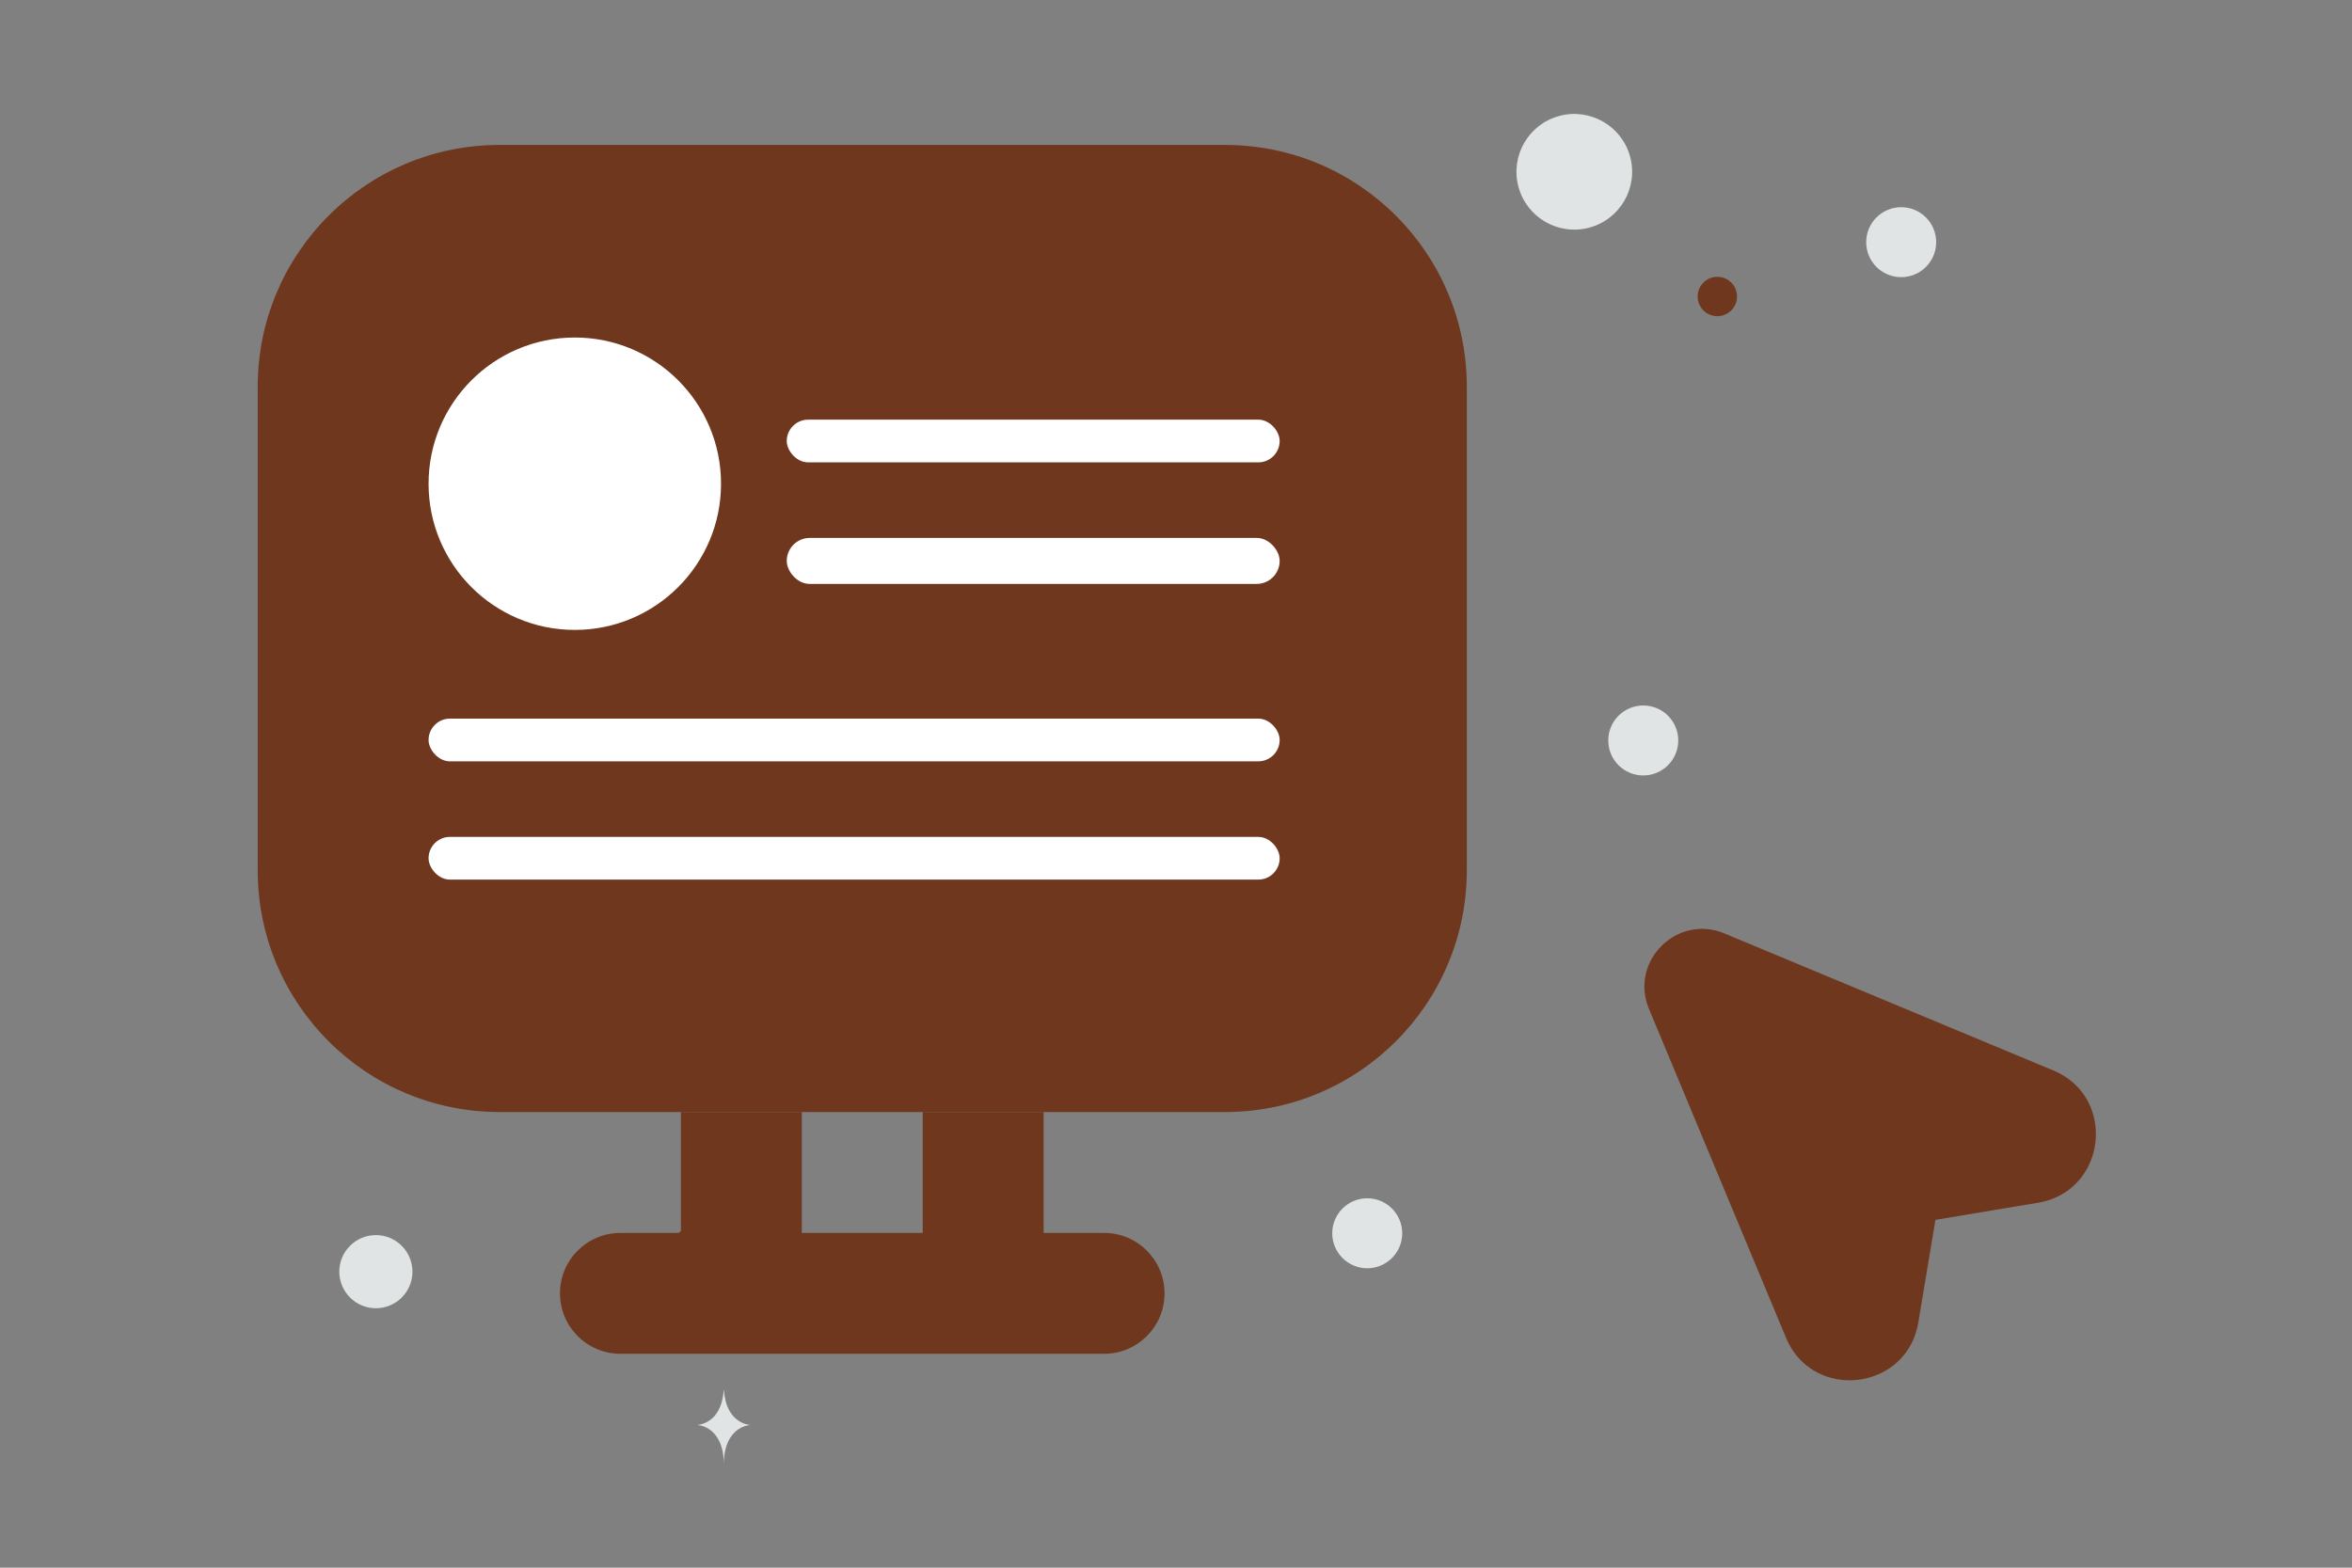 <svg width="900" height="600" viewBox="0 0 900 600" fill="none" xmlns="http://www.w3.org/2000/svg"><rect x="0" y="0" width="900" height="600" fill="#808080" stroke="none"/><path fill="transparent" d="M0 0h900v600H0z"/><path d="M199.674 335.211c16.211 9.716 39.469.734 39.469.734s-3.041-24.731-19.262-34.436c-16.211-9.716-39.459-.745-39.459-.745s3.041 24.731 19.252 34.447z" fill="url(#a)"/><circle r="11.256" transform="matrix(-1 0 0 1 266.88 480.503)" fill="#6f381e"/><circle r="7.536" transform="matrix(-1 0 0 1 657.148 113.477)" fill="#6f381e"/><circle r="13.995" transform="matrix(-1 0 0 1 143.83 486.705)" fill="#E1E4E5"/><circle r="13.389" transform="matrix(-1 0 0 1 727.495 92.69)" fill="#E1E4E5"/><circle r="13.389" transform="matrix(-1 0 0 1 628.797 283.397)" fill="#E1E4E5"/><circle r="13.389" transform="matrix(-1 0 0 1 523.174 472.01)" fill="#E1E4E5"/><circle r="10.634" transform="scale(1 -1) rotate(-75 -36.67 -258.376)" fill="#E1E4E5"/><circle r="14.147" transform="matrix(-1 0 0 1 321.659 279.921)" fill="#E1E4E5"/><circle r="22.131" transform="scale(1 -1) rotate(-75 258.362 -425.411)" fill="#E1E4E5"/><path d="M291.975 150.807h.224c1.328 18.592 15.314 18.878 15.314 18.878s-15.423.298-15.423 21.781c0-21.483-15.422-21.781-15.422-21.781s13.98-.286 15.307-18.878zM276.9 532.21h.149c.881 12.968 10.168 13.168 10.168 13.168s-10.241.207-10.241 15.191c0-14.984-10.241-15.191-10.241-15.191s9.283-.2 10.165-13.168z" fill="#E1E4E5"/><path d="M260.544 425.608h46.268v46.267h46.267v-46.267h46.268v46.267h23.133c12.777 0 23.134 10.358 23.134 23.134 0 12.777-10.357 23.134-23.134 23.134H237.41c-12.776 0-23.133-10.357-23.133-23.134 0-12.776 10.357-23.134 23.133-23.134h23.134v-46.267zM130.043 93.969h393.573v292.979H130.043z" fill="#6f381e"/><circle cx="219.949" cy="185.133" r="55.955" fill="#fff"/><rect x="301.053" y="160.613" width="188.613" height="16.346" rx="8.173" fill="#fff"/><rect x="163.994" y="275.039" width="325.672" height="16.346" rx="8.173" fill="#fff"/><rect x="301.053" y="205.88" width="188.613" height="17.604" rx="8.802" fill="#fff"/><rect x="163.994" y="320.306" width="325.672" height="16.346" rx="8.173" fill="#fff"/><path fill-rule="evenodd" clip-rule="evenodd" d="M144.875 148.003v185.07c0 25.553 20.715 46.267 46.268 46.267h277.605c25.553 0 46.268-20.714 46.268-46.267v-185.07c0-25.553-20.715-46.268-46.268-46.268H191.143c-25.553 0-46.268 20.715-46.268 46.268zm-46.267 185.07c0 51.106 41.429 92.535 92.535 92.535h277.605c51.106 0 92.535-41.429 92.535-92.535v-185.07c0-51.106-41.429-92.535-92.535-92.535H191.143c-51.106 0-92.535 41.43-92.535 92.535v185.07z" fill="#6f381e"/><path d="m741.89 400.039 44.526 24.934 3.116 10.687-5.788 12.912c-8.46 2.82-26.982 8.371-33.394 8.015-6.412-.357-14.842 5.788-18.256 8.905-1.187 6.827-3.651 21.283-4.007 24.489-.356 3.206-6.679 19.443-9.796 27.161h-21.817l-8.015-17.811-38.737-92.168-8.46-32.949 5.788-8.905 28.497 12.467 66.343 22.263z" fill="#6f381e"/><path fill-rule="evenodd" clip-rule="evenodd" d="M659.92 357.277c-18.226-7.594-36.51 10.69-28.916 28.916l52.393 125.742c10.246 24.592 46.287 20.435 50.667-5.843l6.536-39.219 39.219-6.536c26.278-4.38 30.434-40.421 5.843-50.667L659.92 357.277zm-12.587 22.112c-1.519-3.645 2.138-7.302 5.783-5.783l125.743 52.393c8.197 3.415 6.811 15.429-1.948 16.889l-39.219 6.536a17.69 17.69 0 0 0-14.541 14.541l-6.536 39.219c-1.46 8.759-13.474 10.145-16.889 1.948l-52.393-125.743z" fill="#6f381e"/><defs><linearGradient id="a" x1="262.407" y1="366.486" x2="131.966" y2="245.29" gradientUnits="userSpaceOnUse"><stop stop-color="#fff"/><stop offset="1" stop-color="#EEE"/></linearGradient></defs></svg>